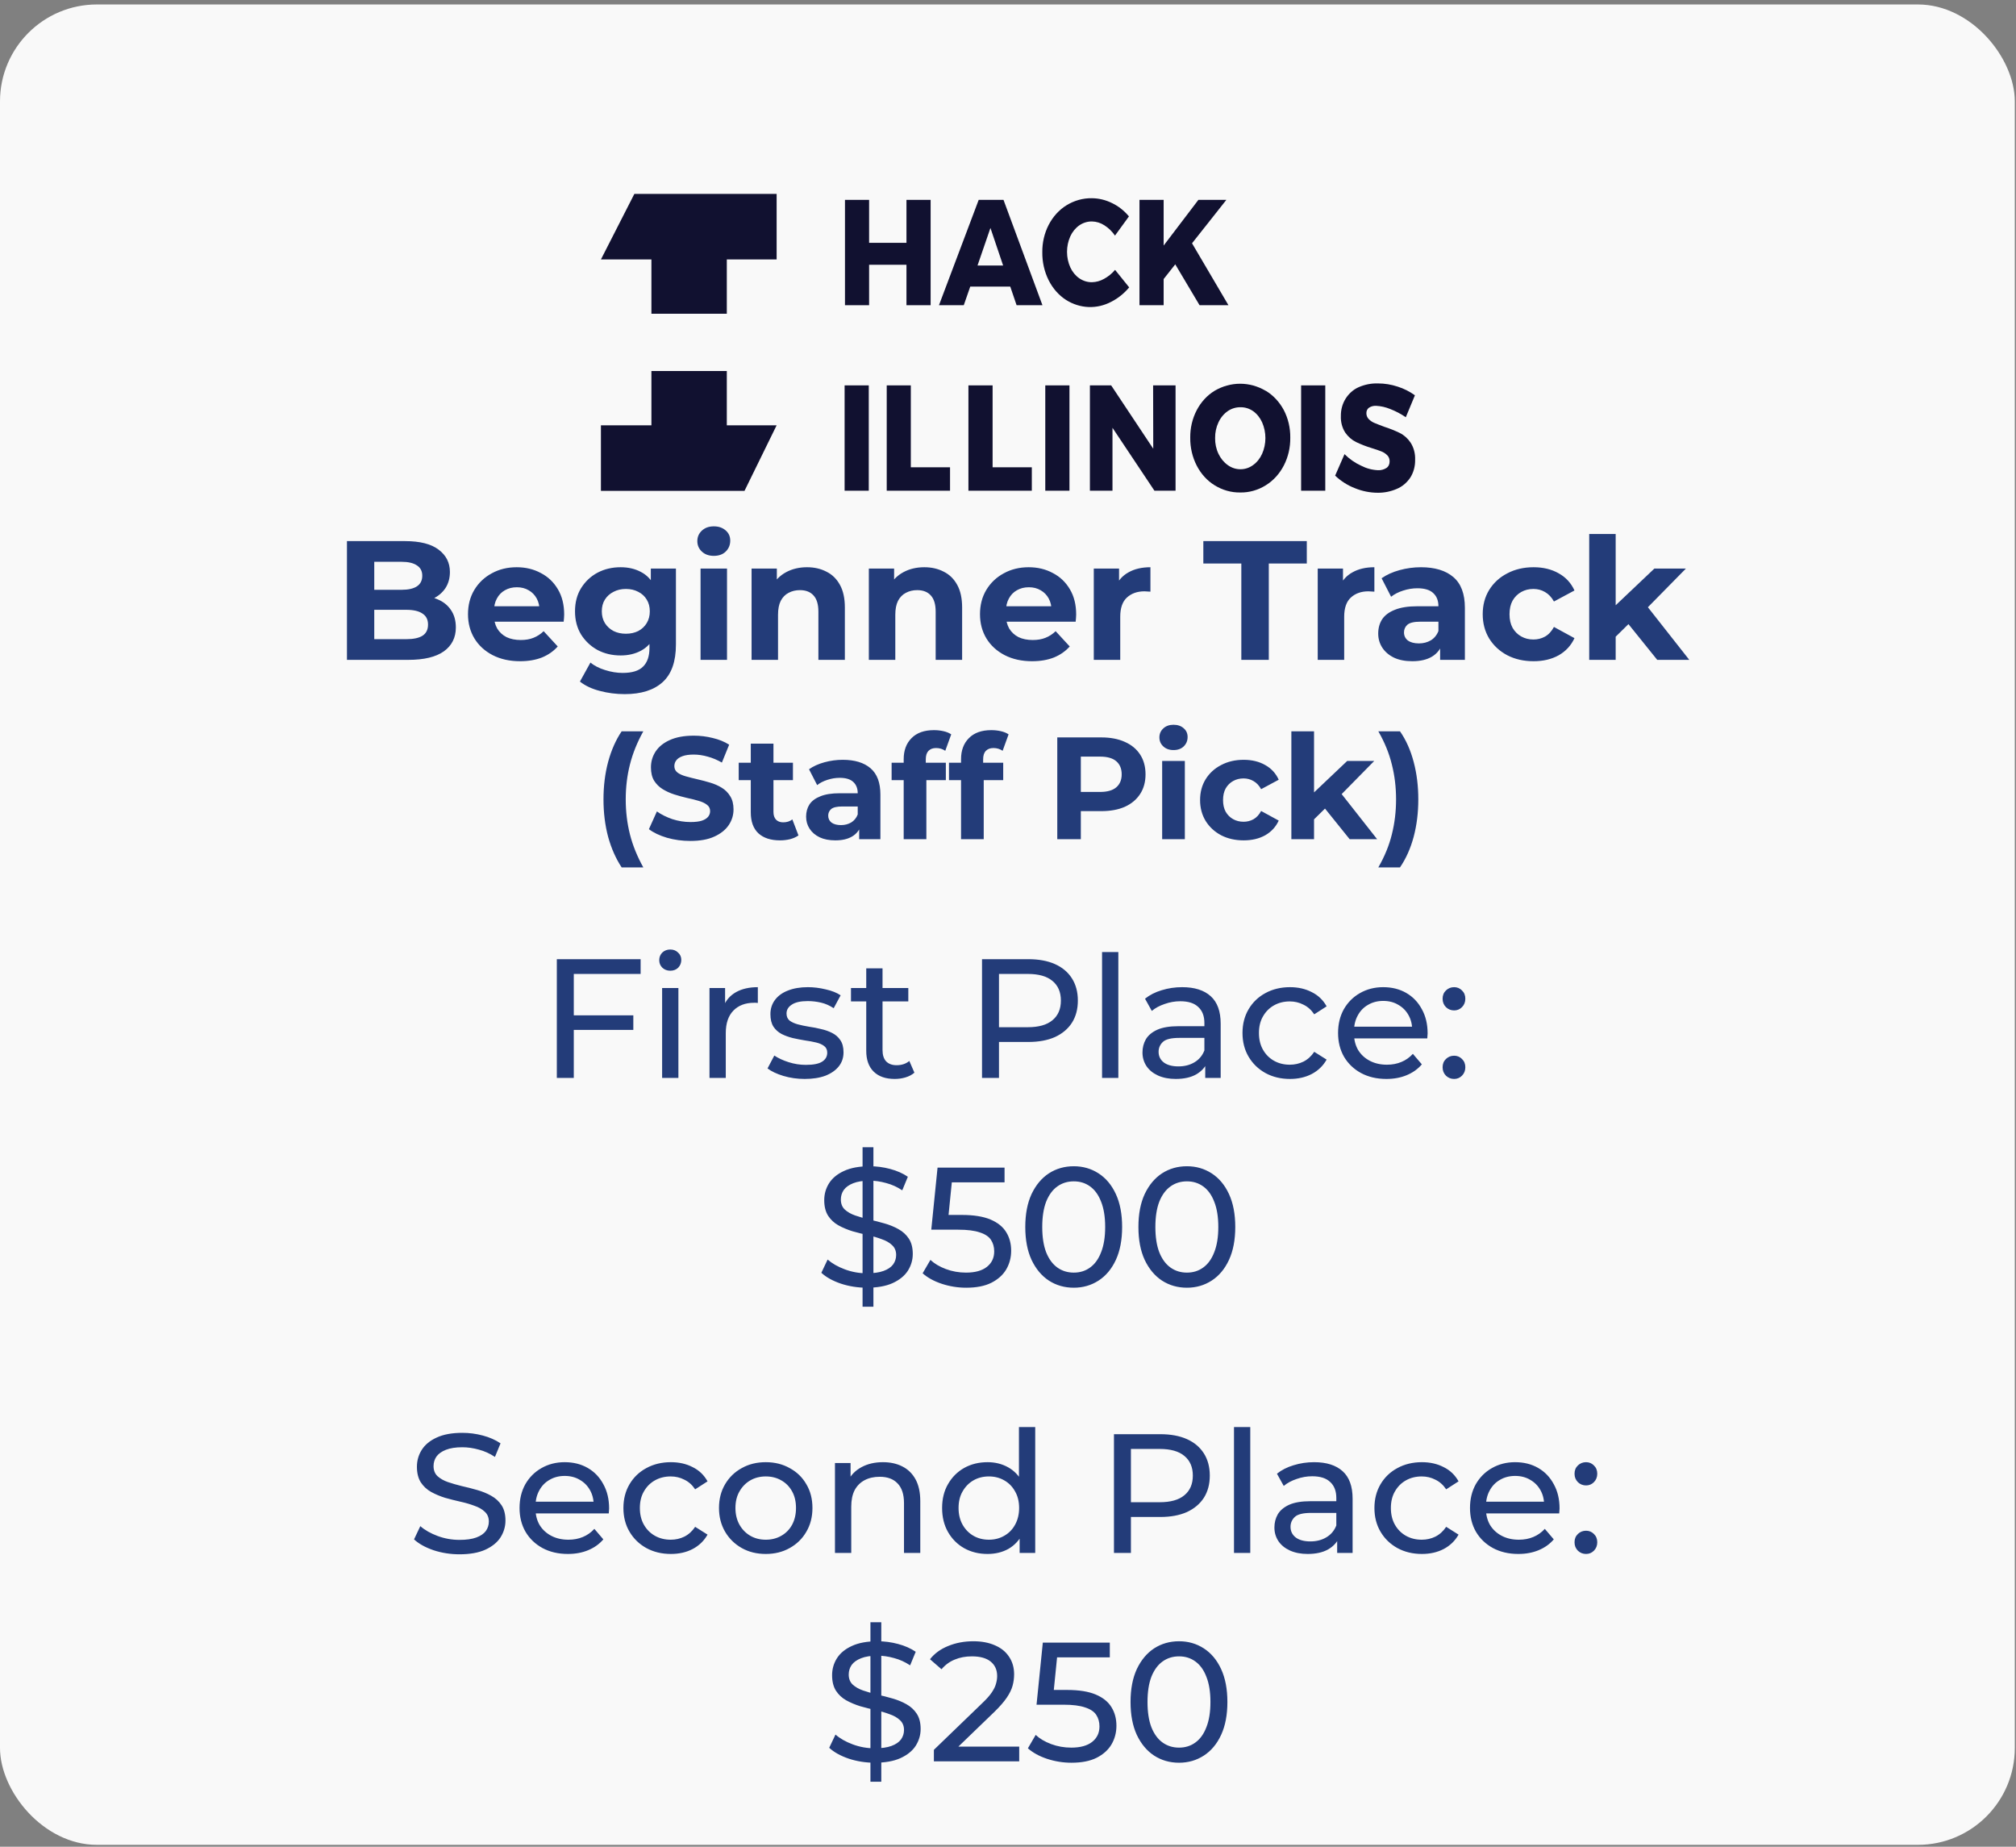 <svg width="416" height="381" viewBox="0 0 416 381" fill="none" xmlns="http://www.w3.org/2000/svg">
    <rect x="0" y="0" width="416" height="381" fill="#808080" stroke="none"/>
    <rect x="0" y="0.921" width="415.755" height="379.69" rx="20" fill="white" fill-opacity="0.95"/>
    <path d="M118.051 209.474H130.686V212.484H118.051V209.474ZM118.401 222.389H114.901V197.889H132.191V200.934H118.401V222.389ZM136.628 222.389V203.839H139.988V222.389H136.628ZM138.308 200.269C137.655 200.269 137.106 200.059 136.663 199.639C136.243 199.219 136.033 198.705 136.033 198.099C136.033 197.469 136.243 196.944 136.663 196.524C137.106 196.104 137.655 195.894 138.308 195.894C138.961 195.894 139.498 196.104 139.918 196.524C140.361 196.92 140.583 197.422 140.583 198.029C140.583 198.659 140.373 199.195 139.953 199.639C139.533 200.059 138.985 200.269 138.308 200.269ZM146.403 222.389V203.839H149.623V208.879L149.308 207.619C149.822 206.335 150.685 205.355 151.898 204.679C153.112 204.002 154.605 203.664 156.378 203.664V206.919C156.238 206.895 156.098 206.884 155.958 206.884C155.842 206.884 155.725 206.884 155.608 206.884C153.812 206.884 152.388 207.42 151.338 208.494C150.288 209.567 149.763 211.119 149.763 213.149V222.389H146.403ZM166.045 222.599C164.505 222.599 163.035 222.389 161.635 221.969C160.258 221.549 159.173 221.035 158.38 220.429L159.78 217.769C160.573 218.305 161.553 218.76 162.72 219.134C163.886 219.507 165.076 219.694 166.29 219.694C167.853 219.694 168.973 219.472 169.65 219.029C170.35 218.585 170.7 217.967 170.7 217.174C170.7 216.59 170.49 216.135 170.07 215.809C169.65 215.482 169.09 215.237 168.39 215.074C167.713 214.91 166.955 214.77 166.115 214.654C165.275 214.514 164.435 214.35 163.595 214.164C162.755 213.954 161.985 213.674 161.285 213.324C160.585 212.95 160.025 212.449 159.605 211.819C159.185 211.165 158.975 210.302 158.975 209.229C158.975 208.109 159.29 207.129 159.92 206.289C160.55 205.449 161.436 204.807 162.58 204.364C163.746 203.897 165.123 203.664 166.71 203.664C167.923 203.664 169.148 203.815 170.385 204.119C171.645 204.399 172.671 204.807 173.465 205.344L172.03 208.004C171.19 207.444 170.315 207.059 169.405 206.849C168.495 206.639 167.585 206.534 166.675 206.534C165.205 206.534 164.108 206.779 163.385 207.269C162.661 207.735 162.3 208.342 162.3 209.089C162.3 209.719 162.51 210.209 162.93 210.559C163.373 210.885 163.933 211.142 164.61 211.329C165.31 211.515 166.08 211.679 166.92 211.819C167.76 211.935 168.6 212.099 169.44 212.309C170.28 212.495 171.038 212.764 171.715 213.114C172.415 213.464 172.975 213.954 173.395 214.584C173.838 215.214 174.06 216.054 174.06 217.104C174.06 218.224 173.733 219.192 173.08 220.009C172.426 220.825 171.505 221.467 170.315 221.934C169.125 222.377 167.701 222.599 166.045 222.599ZM184.629 222.599C182.762 222.599 181.315 222.097 180.289 221.094C179.262 220.09 178.749 218.655 178.749 216.789V199.779H182.109V216.649C182.109 217.652 182.354 218.422 182.844 218.959C183.357 219.495 184.08 219.764 185.014 219.764C186.064 219.764 186.939 219.472 187.639 218.889L188.689 221.304C188.175 221.747 187.557 222.074 186.834 222.284C186.134 222.494 185.399 222.599 184.629 222.599ZM175.599 206.604V203.839H187.429V206.604H175.599ZM202.64 222.389V197.889H212.195C214.342 197.889 216.174 198.227 217.69 198.904C219.207 199.58 220.374 200.56 221.19 201.844C222.007 203.127 222.415 204.655 222.415 206.429C222.415 208.202 222.007 209.73 221.19 211.014C220.374 212.274 219.207 213.254 217.69 213.954C216.174 214.63 214.342 214.969 212.195 214.969H204.565L206.14 213.324V222.389H202.64ZM206.14 213.674L204.565 211.924H212.09C214.33 211.924 216.022 211.445 217.165 210.489C218.332 209.532 218.915 208.179 218.915 206.429C218.915 204.679 218.332 203.325 217.165 202.369C216.022 201.412 214.33 200.934 212.09 200.934H204.565L206.14 199.184V213.674ZM227.409 222.389V196.419H230.769V222.389H227.409ZM248.7 222.389V218.469L248.525 217.734V211.049C248.525 209.625 248.105 208.529 247.265 207.759C246.448 206.965 245.211 206.569 243.555 206.569C242.458 206.569 241.385 206.755 240.335 207.129C239.285 207.479 238.398 207.957 237.675 208.564L236.275 206.044C237.231 205.274 238.375 204.69 239.705 204.294C241.058 203.874 242.47 203.664 243.94 203.664C246.483 203.664 248.443 204.282 249.82 205.519C251.196 206.755 251.885 208.645 251.885 211.189V222.389H248.7ZM242.61 222.599C241.233 222.599 240.02 222.365 238.97 221.899C237.943 221.432 237.15 220.79 236.59 219.974C236.03 219.134 235.75 218.189 235.75 217.139C235.75 216.135 235.983 215.225 236.45 214.409C236.94 213.592 237.721 212.939 238.795 212.449C239.891 211.959 241.361 211.714 243.205 211.714H249.085V214.129H243.345C241.665 214.129 240.533 214.409 239.95 214.969C239.366 215.529 239.075 216.205 239.075 216.999C239.075 217.909 239.436 218.644 240.16 219.204C240.883 219.74 241.886 220.009 243.17 220.009C244.43 220.009 245.526 219.729 246.46 219.169C247.416 218.609 248.105 217.792 248.525 216.719L249.19 219.029C248.746 220.125 247.965 221 246.845 221.654C245.725 222.284 244.313 222.599 242.61 222.599ZM266.188 222.599C264.298 222.599 262.606 222.19 261.113 221.374C259.643 220.557 258.488 219.437 257.648 218.014C256.808 216.59 256.388 214.957 256.388 213.114C256.388 211.27 256.808 209.637 257.648 208.214C258.488 206.79 259.643 205.682 261.113 204.889C262.606 204.072 264.298 203.664 266.188 203.664C267.868 203.664 269.361 204.002 270.668 204.679C271.998 205.332 273.024 206.312 273.748 207.619L271.193 209.264C270.586 208.354 269.839 207.689 268.953 207.269C268.089 206.825 267.156 206.604 266.153 206.604C264.939 206.604 263.854 206.872 262.898 207.409C261.941 207.945 261.183 208.704 260.623 209.684C260.063 210.64 259.783 211.784 259.783 213.114C259.783 214.444 260.063 215.599 260.623 216.579C261.183 217.559 261.941 218.317 262.898 218.854C263.854 219.39 264.939 219.659 266.153 219.659C267.156 219.659 268.089 219.449 268.953 219.029C269.839 218.585 270.586 217.909 271.193 216.999L273.748 218.609C273.024 219.892 271.998 220.884 270.668 221.584C269.361 222.26 267.868 222.599 266.188 222.599ZM286.084 222.599C284.101 222.599 282.351 222.19 280.834 221.374C279.341 220.557 278.174 219.437 277.334 218.014C276.518 216.59 276.109 214.957 276.109 213.114C276.109 211.27 276.506 209.637 277.299 208.214C278.116 206.79 279.224 205.682 280.624 204.889C282.048 204.072 283.646 203.664 285.419 203.664C287.216 203.664 288.803 204.06 290.179 204.854C291.556 205.647 292.629 206.767 293.399 208.214C294.193 209.637 294.589 211.305 294.589 213.219C294.589 213.359 294.578 213.522 294.554 213.709C294.554 213.895 294.543 214.07 294.519 214.234H278.734V211.819H292.769L291.404 212.659C291.428 211.469 291.183 210.407 290.669 209.474C290.156 208.54 289.444 207.817 288.534 207.304C287.648 206.767 286.609 206.499 285.419 206.499C284.253 206.499 283.214 206.767 282.304 207.304C281.394 207.817 280.683 208.552 280.169 209.509C279.656 210.442 279.399 211.515 279.399 212.729V213.289C279.399 214.525 279.679 215.634 280.239 216.614C280.823 217.57 281.628 218.317 282.654 218.854C283.681 219.39 284.859 219.659 286.189 219.659C287.286 219.659 288.278 219.472 289.164 219.099C290.074 218.725 290.868 218.165 291.544 217.419L293.399 219.589C292.559 220.569 291.509 221.315 290.249 221.829C289.013 222.342 287.624 222.599 286.084 222.599ZM300.06 208.459C299.407 208.459 298.847 208.237 298.38 207.794C297.913 207.327 297.68 206.744 297.68 206.044C297.68 205.344 297.913 204.772 298.38 204.329C298.847 203.885 299.407 203.664 300.06 203.664C300.69 203.664 301.227 203.885 301.67 204.329C302.137 204.772 302.37 205.344 302.37 206.044C302.37 206.744 302.137 207.327 301.67 207.794C301.227 208.237 300.69 208.459 300.06 208.459ZM300.06 222.599C299.407 222.599 298.847 222.377 298.38 221.934C297.913 221.467 297.68 220.884 297.68 220.184C297.68 219.484 297.913 218.912 298.38 218.469C298.847 218.025 299.407 217.804 300.06 217.804C300.69 217.804 301.227 218.025 301.67 218.469C302.137 218.912 302.37 219.484 302.37 220.184C302.37 220.884 302.137 221.467 301.67 221.934C301.227 222.377 300.69 222.599 300.06 222.599ZM177.99 269.589V236.689H180.23V269.589H177.99ZM178.865 265.669C176.998 265.669 175.213 265.389 173.51 264.829C171.807 264.245 170.465 263.499 169.485 262.589L170.78 259.859C171.713 260.675 172.903 261.352 174.35 261.889C175.797 262.425 177.302 262.694 178.865 262.694C180.288 262.694 181.443 262.53 182.33 262.204C183.217 261.877 183.87 261.434 184.29 260.874C184.71 260.29 184.92 259.637 184.92 258.914C184.92 258.074 184.64 257.397 184.08 256.884C183.543 256.37 182.832 255.962 181.945 255.659C181.082 255.332 180.125 255.052 179.075 254.819C178.025 254.585 176.963 254.317 175.89 254.014C174.84 253.687 173.872 253.279 172.985 252.789C172.122 252.299 171.422 251.645 170.885 250.829C170.348 249.989 170.08 248.915 170.08 247.609C170.08 246.349 170.407 245.194 171.06 244.144C171.737 243.07 172.763 242.219 174.14 241.589C175.54 240.935 177.313 240.609 179.46 240.609C180.883 240.609 182.295 240.795 183.695 241.169C185.095 241.542 186.308 242.079 187.335 242.779L186.18 245.579C185.13 244.879 184.022 244.377 182.855 244.074C181.688 243.747 180.557 243.584 179.46 243.584C178.083 243.584 176.952 243.759 176.065 244.109C175.178 244.459 174.525 244.925 174.105 245.509C173.708 246.092 173.51 246.745 173.51 247.469C173.51 248.332 173.778 249.02 174.315 249.534C174.875 250.047 175.587 250.455 176.45 250.759C177.337 251.062 178.305 251.342 179.355 251.599C180.405 251.832 181.455 252.1 182.505 252.404C183.578 252.707 184.547 253.104 185.41 253.594C186.297 254.084 187.008 254.737 187.545 255.554C188.082 256.37 188.35 257.42 188.35 258.704C188.35 259.94 188.012 261.095 187.335 262.169C186.658 263.219 185.608 264.07 184.185 264.724C182.785 265.354 181.012 265.669 178.865 265.669ZM199.378 265.669C197.652 265.669 195.972 265.4 194.338 264.864C192.728 264.327 191.41 263.604 190.383 262.694L191.993 259.929C192.81 260.699 193.872 261.329 195.178 261.819C196.485 262.309 197.873 262.554 199.343 262.554C201.21 262.554 202.645 262.157 203.648 261.364C204.652 260.57 205.153 259.509 205.153 258.179C205.153 257.269 204.932 256.475 204.488 255.799C204.045 255.122 203.275 254.609 202.178 254.259C201.105 253.885 199.623 253.699 197.733 253.699H192.168L193.463 240.889H207.288V243.934H194.758L196.578 242.219L195.563 252.334L193.743 250.654H198.468C200.918 250.654 202.89 250.969 204.383 251.599C205.877 252.229 206.962 253.104 207.638 254.224C208.315 255.32 208.653 256.592 208.653 258.039C208.653 259.439 208.315 260.722 207.638 261.889C206.962 263.032 205.935 263.954 204.558 264.654C203.205 265.33 201.478 265.669 199.378 265.669ZM221.576 265.669C219.663 265.669 217.948 265.179 216.431 264.199C214.938 263.219 213.748 261.795 212.861 259.929C211.998 258.062 211.566 255.799 211.566 253.139C211.566 250.479 211.998 248.215 212.861 246.349C213.748 244.482 214.938 243.059 216.431 242.079C217.948 241.099 219.663 240.609 221.576 240.609C223.466 240.609 225.169 241.099 226.686 242.079C228.203 243.059 229.393 244.482 230.256 246.349C231.119 248.215 231.551 250.479 231.551 253.139C231.551 255.799 231.119 258.062 230.256 259.929C229.393 261.795 228.203 263.219 226.686 264.199C225.169 265.179 223.466 265.669 221.576 265.669ZM221.576 262.554C222.859 262.554 223.979 262.204 224.936 261.504C225.916 260.804 226.674 259.754 227.211 258.354C227.771 256.954 228.051 255.215 228.051 253.139C228.051 251.062 227.771 249.324 227.211 247.924C226.674 246.524 225.916 245.474 224.936 244.774C223.979 244.074 222.859 243.724 221.576 243.724C220.293 243.724 219.161 244.074 218.181 244.774C217.201 245.474 216.431 246.524 215.871 247.924C215.334 249.324 215.066 251.062 215.066 253.139C215.066 255.215 215.334 256.954 215.871 258.354C216.431 259.754 217.201 260.804 218.181 261.504C219.161 262.204 220.293 262.554 221.576 262.554ZM244.921 265.669C243.007 265.669 241.292 265.179 239.776 264.199C238.282 263.219 237.092 261.795 236.206 259.929C235.342 258.062 234.911 255.799 234.911 253.139C234.911 250.479 235.342 248.215 236.206 246.349C237.092 244.482 238.282 243.059 239.776 242.079C241.292 241.099 243.007 240.609 244.921 240.609C246.811 240.609 248.514 241.099 250.031 242.079C251.547 243.059 252.737 244.482 253.601 246.349C254.464 248.215 254.896 250.479 254.896 253.139C254.896 255.799 254.464 258.062 253.601 259.929C252.737 261.795 251.547 263.219 250.031 264.199C248.514 265.179 246.811 265.669 244.921 265.669ZM244.921 262.554C246.204 262.554 247.324 262.204 248.281 261.504C249.261 260.804 250.019 259.754 250.556 258.354C251.116 256.954 251.396 255.215 251.396 253.139C251.396 251.062 251.116 249.324 250.556 247.924C250.019 246.524 249.261 245.474 248.281 244.774C247.324 244.074 246.204 243.724 244.921 243.724C243.637 243.724 242.506 244.074 241.526 244.774C240.546 245.474 239.776 246.524 239.216 247.924C238.679 249.324 238.411 251.062 238.411 253.139C238.411 255.215 238.679 256.954 239.216 258.354C239.776 259.754 240.546 260.804 241.526 261.504C242.506 262.204 243.637 262.554 244.921 262.554ZM94.817 320.669C92.95 320.669 91.165 320.389 89.462 319.829C87.759 319.245 86.417 318.499 85.437 317.589L86.732 314.859C87.665 315.675 88.855 316.352 90.302 316.889C91.749 317.425 93.254 317.694 94.817 317.694C96.24 317.694 97.395 317.53 98.282 317.204C99.169 316.877 99.822 316.434 100.242 315.874C100.662 315.29 100.872 314.637 100.872 313.914C100.872 313.074 100.592 312.397 100.032 311.884C99.495 311.37 98.784 310.962 97.897 310.659C97.034 310.332 96.077 310.052 95.027 309.819C93.977 309.585 92.915 309.317 91.842 309.014C90.792 308.687 89.824 308.279 88.937 307.789C88.074 307.299 87.374 306.645 86.837 305.829C86.3 304.989 86.032 303.915 86.032 302.609C86.032 301.349 86.359 300.194 87.012 299.144C87.689 298.07 88.715 297.219 90.092 296.589C91.492 295.935 93.265 295.609 95.412 295.609C96.835 295.609 98.247 295.795 99.647 296.169C101.047 296.542 102.26 297.079 103.287 297.779L102.132 300.579C101.082 299.879 99.974 299.377 98.807 299.074C97.64 298.747 96.509 298.584 95.412 298.584C94.035 298.584 92.904 298.759 92.017 299.109C91.13 299.459 90.477 299.925 90.057 300.509C89.66 301.092 89.462 301.745 89.462 302.469C89.462 303.332 89.73 304.02 90.267 304.534C90.827 305.047 91.539 305.455 92.402 305.759C93.289 306.062 94.257 306.342 95.307 306.599C96.357 306.832 97.407 307.1 98.457 307.404C99.53 307.707 100.499 308.104 101.362 308.594C102.249 309.084 102.96 309.737 103.497 310.554C104.034 311.37 104.302 312.42 104.302 313.704C104.302 314.94 103.964 316.095 103.287 317.169C102.61 318.219 101.56 319.07 100.137 319.724C98.737 320.354 96.964 320.669 94.817 320.669ZM117.185 320.599C115.202 320.599 113.452 320.19 111.935 319.374C110.442 318.557 109.275 317.437 108.435 316.014C107.619 314.59 107.21 312.957 107.21 311.114C107.21 309.27 107.607 307.637 108.4 306.214C109.217 304.79 110.325 303.682 111.725 302.889C113.149 302.072 114.747 301.664 116.52 301.664C118.317 301.664 119.904 302.06 121.28 302.854C122.657 303.647 123.73 304.767 124.5 306.214C125.294 307.637 125.69 309.305 125.69 311.219C125.69 311.359 125.679 311.522 125.655 311.709C125.655 311.895 125.644 312.07 125.62 312.234H109.835V309.819H123.87L122.505 310.659C122.529 309.469 122.284 308.407 121.77 307.474C121.257 306.54 120.545 305.817 119.635 305.304C118.749 304.767 117.71 304.499 116.52 304.499C115.354 304.499 114.315 304.767 113.405 305.304C112.495 305.817 111.784 306.552 111.27 307.509C110.757 308.442 110.5 309.515 110.5 310.729V311.289C110.5 312.525 110.78 313.634 111.34 314.614C111.924 315.57 112.729 316.317 113.755 316.854C114.782 317.39 115.96 317.659 117.29 317.659C118.387 317.659 119.379 317.472 120.265 317.099C121.175 316.725 121.969 316.165 122.645 315.419L124.5 317.589C123.66 318.569 122.61 319.315 121.35 319.829C120.114 320.342 118.725 320.599 117.185 320.599ZM138.441 320.599C136.551 320.599 134.859 320.19 133.366 319.374C131.896 318.557 130.741 317.437 129.901 316.014C129.061 314.59 128.641 312.957 128.641 311.114C128.641 309.27 129.061 307.637 129.901 306.214C130.741 304.79 131.896 303.682 133.366 302.889C134.859 302.072 136.551 301.664 138.441 301.664C140.121 301.664 141.614 302.002 142.921 302.679C144.251 303.332 145.278 304.312 146.001 305.619L143.446 307.264C142.839 306.354 142.093 305.689 141.206 305.269C140.343 304.825 139.409 304.604 138.406 304.604C137.193 304.604 136.108 304.872 135.151 305.409C134.194 305.945 133.436 306.704 132.876 307.684C132.316 308.64 132.036 309.784 132.036 311.114C132.036 312.444 132.316 313.599 132.876 314.579C133.436 315.559 134.194 316.317 135.151 316.854C136.108 317.39 137.193 317.659 138.406 317.659C139.409 317.659 140.343 317.449 141.206 317.029C142.093 316.585 142.839 315.909 143.446 314.999L146.001 316.609C145.278 317.892 144.251 318.884 142.921 319.584C141.614 320.26 140.121 320.599 138.441 320.599ZM158.023 320.599C156.156 320.599 154.499 320.19 153.053 319.374C151.606 318.557 150.463 317.437 149.623 316.014C148.783 314.567 148.363 312.934 148.363 311.114C148.363 309.27 148.783 307.637 149.623 306.214C150.463 304.79 151.606 303.682 153.053 302.889C154.499 302.072 156.156 301.664 158.023 301.664C159.866 301.664 161.511 302.072 162.958 302.889C164.428 303.682 165.571 304.79 166.388 306.214C167.228 307.614 167.648 309.247 167.648 311.114C167.648 312.957 167.228 314.59 166.388 316.014C165.571 317.437 164.428 318.557 162.958 319.374C161.511 320.19 159.866 320.599 158.023 320.599ZM158.023 317.659C159.213 317.659 160.274 317.39 161.208 316.854C162.164 316.317 162.911 315.559 163.448 314.579C163.984 313.575 164.253 312.42 164.253 311.114C164.253 309.784 163.984 308.64 163.448 307.684C162.911 306.704 162.164 305.945 161.208 305.409C160.274 304.872 159.213 304.604 158.023 304.604C156.833 304.604 155.771 304.872 154.838 305.409C153.904 305.945 153.158 306.704 152.598 307.684C152.038 308.64 151.758 309.784 151.758 311.114C151.758 312.42 152.038 313.575 152.598 314.579C153.158 315.559 153.904 316.317 154.838 316.854C155.771 317.39 156.833 317.659 158.023 317.659ZM182.199 301.664C183.716 301.664 185.046 301.955 186.189 302.539C187.356 303.122 188.266 304.009 188.919 305.199C189.573 306.389 189.899 307.894 189.899 309.714V320.389H186.539V310.099C186.539 308.302 186.096 306.949 185.209 306.039C184.346 305.129 183.121 304.674 181.534 304.674C180.344 304.674 179.306 304.907 178.419 305.374C177.533 305.84 176.844 306.529 176.354 307.439C175.888 308.349 175.654 309.48 175.654 310.834V320.389H172.294V301.839H175.514V306.844L174.989 305.514C175.596 304.3 176.529 303.355 177.789 302.679C179.049 302.002 180.519 301.664 182.199 301.664ZM203.783 320.599C201.986 320.599 200.376 320.202 198.953 319.409C197.553 318.615 196.444 317.507 195.628 316.084C194.811 314.66 194.403 313.004 194.403 311.114C194.403 309.224 194.811 307.579 195.628 306.179C196.444 304.755 197.553 303.647 198.953 302.854C200.376 302.06 201.986 301.664 203.783 301.664C205.346 301.664 206.758 302.014 208.018 302.714C209.278 303.414 210.281 304.464 211.028 305.864C211.798 307.264 212.183 309.014 212.183 311.114C212.183 313.214 211.809 314.964 211.063 316.364C210.339 317.764 209.348 318.825 208.088 319.549C206.828 320.249 205.393 320.599 203.783 320.599ZM204.063 317.659C205.229 317.659 206.279 317.39 207.213 316.854C208.169 316.317 208.916 315.559 209.453 314.579C210.013 313.575 210.293 312.42 210.293 311.114C210.293 309.784 210.013 308.64 209.453 307.684C208.916 306.704 208.169 305.945 207.213 305.409C206.279 304.872 205.229 304.604 204.063 304.604C202.873 304.604 201.811 304.872 200.878 305.409C199.944 305.945 199.198 306.704 198.638 307.684C198.078 308.64 197.798 309.784 197.798 311.114C197.798 312.42 198.078 313.575 198.638 314.579C199.198 315.559 199.944 316.317 200.878 316.854C201.811 317.39 202.873 317.659 204.063 317.659ZM210.398 320.389V315.384L210.608 311.079L210.258 306.774V294.419H213.618V320.389H210.398ZM229.865 320.389V295.889H239.42C241.566 295.889 243.398 296.227 244.915 296.904C246.431 297.58 247.598 298.56 248.415 299.844C249.231 301.127 249.64 302.655 249.64 304.429C249.64 306.202 249.231 307.73 248.415 309.014C247.598 310.274 246.431 311.254 244.915 311.954C243.398 312.63 241.566 312.969 239.42 312.969H231.79L233.365 311.324V320.389H229.865ZM233.365 311.674L231.79 309.924H239.315C241.555 309.924 243.246 309.445 244.39 308.489C245.556 307.532 246.14 306.179 246.14 304.429C246.14 302.679 245.556 301.325 244.39 300.369C243.246 299.412 241.555 298.934 239.315 298.934H231.79L233.365 297.184V311.674ZM254.633 320.389V294.419H257.993V320.389H254.633ZM275.924 320.389V316.469L275.749 315.734V309.049C275.749 307.625 275.329 306.529 274.489 305.759C273.672 304.965 272.435 304.569 270.779 304.569C269.682 304.569 268.609 304.755 267.559 305.129C266.509 305.479 265.622 305.957 264.899 306.564L263.499 304.044C264.455 303.274 265.599 302.69 266.929 302.294C268.282 301.874 269.694 301.664 271.164 301.664C273.707 301.664 275.667 302.282 277.044 303.519C278.42 304.755 279.109 306.645 279.109 309.189V320.389H275.924ZM269.834 320.599C268.457 320.599 267.244 320.365 266.194 319.899C265.167 319.432 264.374 318.79 263.814 317.974C263.254 317.134 262.974 316.189 262.974 315.139C262.974 314.135 263.207 313.225 263.674 312.409C264.164 311.592 264.945 310.939 266.019 310.449C267.115 309.959 268.585 309.714 270.429 309.714H276.309V312.129H270.569C268.889 312.129 267.757 312.409 267.174 312.969C266.59 313.529 266.299 314.205 266.299 314.999C266.299 315.909 266.66 316.644 267.384 317.204C268.107 317.74 269.11 318.009 270.394 318.009C271.654 318.009 272.75 317.729 273.684 317.169C274.64 316.609 275.329 315.792 275.749 314.719L276.414 317.029C275.97 318.125 275.189 319 274.069 319.654C272.949 320.284 271.537 320.599 269.834 320.599ZM293.412 320.599C291.522 320.599 289.83 320.19 288.337 319.374C286.867 318.557 285.712 317.437 284.872 316.014C284.032 314.59 283.612 312.957 283.612 311.114C283.612 309.27 284.032 307.637 284.872 306.214C285.712 304.79 286.867 303.682 288.337 302.889C289.83 302.072 291.522 301.664 293.412 301.664C295.092 301.664 296.585 302.002 297.892 302.679C299.222 303.332 300.248 304.312 300.972 305.619L298.417 307.264C297.81 306.354 297.063 305.689 296.177 305.269C295.313 304.825 294.38 304.604 293.377 304.604C292.163 304.604 291.078 304.872 290.122 305.409C289.165 305.945 288.407 306.704 287.847 307.684C287.287 308.64 287.007 309.784 287.007 311.114C287.007 312.444 287.287 313.599 287.847 314.579C288.407 315.559 289.165 316.317 290.122 316.854C291.078 317.39 292.163 317.659 293.377 317.659C294.38 317.659 295.313 317.449 296.177 317.029C297.063 316.585 297.81 315.909 298.417 314.999L300.972 316.609C300.248 317.892 299.222 318.884 297.892 319.584C296.585 320.26 295.092 320.599 293.412 320.599ZM313.308 320.599C311.325 320.599 309.575 320.19 308.058 319.374C306.565 318.557 305.398 317.437 304.558 316.014C303.742 314.59 303.333 312.957 303.333 311.114C303.333 309.27 303.73 307.637 304.523 306.214C305.34 304.79 306.448 303.682 307.848 302.889C309.272 302.072 310.87 301.664 312.643 301.664C314.44 301.664 316.027 302.06 317.403 302.854C318.78 303.647 319.853 304.767 320.623 306.214C321.417 307.637 321.813 309.305 321.813 311.219C321.813 311.359 321.802 311.522 321.778 311.709C321.778 311.895 321.767 312.07 321.743 312.234H305.958V309.819H319.993L318.628 310.659C318.652 309.469 318.407 308.407 317.893 307.474C317.38 306.54 316.668 305.817 315.758 305.304C314.872 304.767 313.833 304.499 312.643 304.499C311.477 304.499 310.438 304.767 309.528 305.304C308.618 305.817 307.907 306.552 307.393 307.509C306.88 308.442 306.623 309.515 306.623 310.729V311.289C306.623 312.525 306.903 313.634 307.463 314.614C308.047 315.57 308.852 316.317 309.878 316.854C310.905 317.39 312.083 317.659 313.413 317.659C314.51 317.659 315.502 317.472 316.388 317.099C317.298 316.725 318.092 316.165 318.768 315.419L320.623 317.589C319.783 318.569 318.733 319.315 317.473 319.829C316.237 320.342 314.848 320.599 313.308 320.599ZM327.284 306.459C326.631 306.459 326.071 306.237 325.604 305.794C325.137 305.327 324.904 304.744 324.904 304.044C324.904 303.344 325.137 302.772 325.604 302.329C326.071 301.885 326.631 301.664 327.284 301.664C327.914 301.664 328.451 301.885 328.894 302.329C329.361 302.772 329.594 303.344 329.594 304.044C329.594 304.744 329.361 305.327 328.894 305.794C328.451 306.237 327.914 306.459 327.284 306.459ZM327.284 320.599C326.631 320.599 326.071 320.377 325.604 319.934C325.137 319.467 324.904 318.884 324.904 318.184C324.904 317.484 325.137 316.912 325.604 316.469C326.071 316.025 326.631 315.804 327.284 315.804C327.914 315.804 328.451 316.025 328.894 316.469C329.361 316.912 329.594 317.484 329.594 318.184C329.594 318.884 329.361 319.467 328.894 319.934C328.451 320.377 327.914 320.599 327.284 320.599ZM179.613 367.589V334.689H181.853V367.589H179.613ZM180.488 363.669C178.622 363.669 176.837 363.389 175.133 362.829C173.43 362.245 172.088 361.499 171.108 360.589L172.403 357.859C173.337 358.675 174.527 359.352 175.973 359.889C177.42 360.425 178.925 360.694 180.488 360.694C181.912 360.694 183.067 360.53 183.953 360.204C184.84 359.877 185.493 359.434 185.913 358.874C186.333 358.29 186.543 357.637 186.543 356.914C186.543 356.074 186.263 355.397 185.703 354.884C185.167 354.37 184.455 353.962 183.568 353.659C182.705 353.332 181.748 353.052 180.698 352.819C179.648 352.585 178.587 352.317 177.513 352.014C176.463 351.687 175.495 351.279 174.608 350.789C173.745 350.299 173.045 349.645 172.508 348.829C171.972 347.989 171.703 346.915 171.703 345.609C171.703 344.349 172.03 343.194 172.683 342.144C173.36 341.07 174.387 340.219 175.763 339.589C177.163 338.935 178.937 338.609 181.083 338.609C182.507 338.609 183.918 338.795 185.318 339.169C186.718 339.542 187.932 340.079 188.958 340.779L187.803 343.579C186.753 342.879 185.645 342.377 184.478 342.074C183.312 341.747 182.18 341.584 181.083 341.584C179.707 341.584 178.575 341.759 177.688 342.109C176.802 342.459 176.148 342.925 175.728 343.509C175.332 344.092 175.133 344.745 175.133 345.469C175.133 346.332 175.402 347.02 175.938 347.534C176.498 348.047 177.21 348.455 178.073 348.759C178.96 349.062 179.928 349.342 180.978 349.599C182.028 349.832 183.078 350.1 184.128 350.404C185.202 350.707 186.17 351.104 187.033 351.594C187.92 352.084 188.632 352.737 189.168 353.554C189.705 354.37 189.973 355.42 189.973 356.704C189.973 357.94 189.635 359.095 188.958 360.169C188.282 361.219 187.232 362.07 185.808 362.724C184.408 363.354 182.635 363.669 180.488 363.669ZM192.707 363.389V361.009L202.682 351.384C203.568 350.544 204.222 349.809 204.642 349.179C205.085 348.525 205.377 347.93 205.517 347.394C205.68 346.834 205.762 346.297 205.762 345.784C205.762 344.524 205.318 343.532 204.432 342.809C203.545 342.085 202.25 341.724 200.547 341.724C199.24 341.724 198.062 341.945 197.012 342.389C195.962 342.809 195.052 343.474 194.282 344.384L191.902 342.319C192.835 341.129 194.083 340.219 195.647 339.589C197.233 338.935 198.972 338.609 200.862 338.609C202.565 338.609 204.047 338.889 205.307 339.449C206.567 339.985 207.535 340.767 208.212 341.794C208.912 342.82 209.262 344.034 209.262 345.434C209.262 346.227 209.157 347.009 208.947 347.779C208.737 348.549 208.34 349.365 207.757 350.229C207.173 351.092 206.333 352.06 205.237 353.134L196.347 361.709L195.507 360.344H210.312V363.389H192.707ZM221.099 363.669C219.373 363.669 217.693 363.4 216.059 362.864C214.449 362.327 213.131 361.604 212.104 360.694L213.714 357.929C214.531 358.699 215.593 359.329 216.899 359.819C218.206 360.309 219.594 360.554 221.064 360.554C222.931 360.554 224.366 360.157 225.369 359.364C226.373 358.57 226.874 357.509 226.874 356.179C226.874 355.269 226.653 354.475 226.209 353.799C225.766 353.122 224.996 352.609 223.899 352.259C222.826 351.885 221.344 351.699 219.454 351.699H213.889L215.184 338.889H229.009V341.934H216.479L218.299 340.219L217.284 350.334L215.464 348.654H220.189C222.639 348.654 224.611 348.969 226.104 349.599C227.598 350.229 228.683 351.104 229.359 352.224C230.036 353.32 230.374 354.592 230.374 356.039C230.374 357.439 230.036 358.722 229.359 359.889C228.683 361.032 227.656 361.954 226.279 362.654C224.926 363.33 223.199 363.669 221.099 363.669ZM243.297 363.669C241.384 363.669 239.669 363.179 238.152 362.199C236.659 361.219 235.469 359.795 234.582 357.929C233.719 356.062 233.287 353.799 233.287 351.139C233.287 348.479 233.719 346.215 234.582 344.349C235.469 342.482 236.659 341.059 238.152 340.079C239.669 339.099 241.384 338.609 243.297 338.609C245.187 338.609 246.89 339.099 248.407 340.079C249.924 341.059 251.114 342.482 251.977 344.349C252.84 346.215 253.272 348.479 253.272 351.139C253.272 353.799 252.84 356.062 251.977 357.929C251.114 359.795 249.924 361.219 248.407 362.199C246.89 363.179 245.187 363.669 243.297 363.669ZM243.297 360.554C244.58 360.554 245.7 360.204 246.657 359.504C247.637 358.804 248.395 357.754 248.932 356.354C249.492 354.954 249.772 353.215 249.772 351.139C249.772 349.062 249.492 347.324 248.932 345.924C248.395 344.524 247.637 343.474 246.657 342.774C245.7 342.074 244.58 341.724 243.297 341.724C242.014 341.724 240.882 342.074 239.902 342.774C238.922 343.474 238.152 344.524 237.592 345.924C237.055 347.324 236.787 349.062 236.787 351.139C236.787 353.215 237.055 354.954 237.592 356.354C238.152 357.754 238.922 358.804 239.902 359.504C240.882 360.204 242.014 360.554 243.297 360.554Z" fill="#233C79"/>
    <path d="M71.594 136.136V111.636H83.564C86.644 111.636 88.954 112.219 90.494 113.386C92.057 114.552 92.839 116.092 92.839 118.006C92.839 119.289 92.524 120.409 91.894 121.366C91.264 122.299 90.401 123.022 89.304 123.536C88.207 124.049 86.947 124.306 85.524 124.306L86.189 122.871C87.729 122.871 89.094 123.127 90.284 123.641C91.474 124.131 92.396 124.866 93.049 125.846C93.726 126.826 94.064 128.027 94.064 129.451C94.064 131.551 93.236 133.196 91.579 134.386C89.922 135.552 87.484 136.136 84.264 136.136H71.594ZM77.229 131.866H83.844C85.314 131.866 86.422 131.632 87.169 131.166C87.939 130.676 88.324 129.906 88.324 128.856C88.324 127.829 87.939 127.071 87.169 126.581C86.422 126.067 85.314 125.811 83.844 125.811H76.809V121.681H82.864C84.241 121.681 85.291 121.447 86.014 120.981C86.761 120.491 87.134 119.756 87.134 118.776C87.134 117.819 86.761 117.107 86.014 116.641C85.291 116.151 84.241 115.906 82.864 115.906H77.229V131.866ZM107.317 136.416C105.17 136.416 103.28 135.996 101.647 135.156C100.037 134.316 98.788 133.172 97.902 131.726C97.015 130.256 96.572 128.587 96.572 126.721C96.572 124.831 97.003 123.162 97.867 121.716C98.753 120.246 99.955 119.102 101.472 118.286C102.988 117.446 104.703 117.026 106.617 117.026C108.46 117.026 110.117 117.422 111.587 118.216C113.08 118.986 114.258 120.106 115.122 121.576C115.985 123.022 116.417 124.761 116.417 126.791C116.417 127.001 116.405 127.246 116.382 127.526C116.358 127.782 116.335 128.027 116.312 128.261H101.017V125.076H113.442L111.342 126.021C111.342 125.041 111.143 124.189 110.747 123.466C110.35 122.742 109.802 122.182 109.102 121.786C108.402 121.366 107.585 121.156 106.652 121.156C105.718 121.156 104.89 121.366 104.167 121.786C103.467 122.182 102.918 122.754 102.522 123.501C102.125 124.224 101.927 125.087 101.927 126.091V126.931C101.927 127.957 102.148 128.867 102.592 129.661C103.058 130.431 103.7 131.026 104.517 131.446C105.357 131.842 106.337 132.041 107.457 132.041C108.46 132.041 109.335 131.889 110.082 131.586C110.852 131.282 111.552 130.827 112.182 130.221L115.087 133.371C114.223 134.351 113.138 135.109 111.832 135.646C110.525 136.159 109.02 136.416 107.317 136.416ZM128.907 143.206C127.134 143.206 125.419 142.984 123.762 142.541C122.129 142.121 120.764 141.479 119.667 140.616L121.837 136.696C122.63 137.349 123.634 137.862 124.847 138.236C126.084 138.632 127.297 138.831 128.487 138.831C130.424 138.831 131.824 138.399 132.687 137.536C133.574 136.672 134.017 135.389 134.017 133.686V130.851L134.367 126.126L134.297 121.366V117.306H139.477V132.986C139.477 136.486 138.567 139.064 136.747 140.721C134.927 142.377 132.314 143.206 128.907 143.206ZM128.067 135.226C126.317 135.226 124.73 134.852 123.307 134.106C121.907 133.336 120.775 132.274 119.912 130.921C119.072 129.544 118.652 127.946 118.652 126.126C118.652 124.282 119.072 122.684 119.912 121.331C120.775 119.954 121.907 118.892 123.307 118.146C124.73 117.399 126.317 117.026 128.067 117.026C129.654 117.026 131.054 117.352 132.267 118.006C133.48 118.636 134.425 119.627 135.102 120.981C135.779 122.311 136.117 124.026 136.117 126.126C136.117 128.202 135.779 129.917 135.102 131.271C134.425 132.601 133.48 133.592 132.267 134.246C131.054 134.899 129.654 135.226 128.067 135.226ZM129.152 130.746C130.109 130.746 130.96 130.559 131.707 130.186C132.454 129.789 133.037 129.241 133.457 128.541C133.877 127.841 134.087 127.036 134.087 126.126C134.087 125.192 133.877 124.387 133.457 123.711C133.037 123.011 132.454 122.474 131.707 122.101C130.96 121.704 130.109 121.506 129.152 121.506C128.195 121.506 127.344 121.704 126.597 122.101C125.85 122.474 125.255 123.011 124.812 123.711C124.392 124.387 124.182 125.192 124.182 126.126C124.182 127.036 124.392 127.841 124.812 128.541C125.255 129.241 125.85 129.789 126.597 130.186C127.344 130.559 128.195 130.746 129.152 130.746ZM144.559 136.136V117.306H150.019V136.136H144.559ZM147.289 114.681C146.285 114.681 145.469 114.389 144.839 113.806C144.209 113.222 143.894 112.499 143.894 111.636C143.894 110.772 144.209 110.049 144.839 109.466C145.469 108.882 146.285 108.591 147.289 108.591C148.292 108.591 149.109 108.871 149.739 109.431C150.369 109.967 150.684 110.667 150.684 111.531C150.684 112.441 150.369 113.199 149.739 113.806C149.132 114.389 148.315 114.681 147.289 114.681ZM166.531 117.026C168.024 117.026 169.354 117.329 170.521 117.936C171.711 118.519 172.644 119.429 173.321 120.666C173.998 121.879 174.336 123.442 174.336 125.356V136.136H168.876V126.196C168.876 124.679 168.538 123.559 167.861 122.836C167.208 122.112 166.274 121.751 165.061 121.751C164.198 121.751 163.416 121.937 162.716 122.311C162.039 122.661 161.503 123.209 161.106 123.956C160.733 124.702 160.546 125.659 160.546 126.826V136.136H155.086V117.306H160.301V122.521L159.321 120.946C159.998 119.686 160.966 118.717 162.226 118.041C163.486 117.364 164.921 117.026 166.531 117.026ZM190.73 117.026C192.224 117.026 193.554 117.329 194.72 117.936C195.91 118.519 196.844 119.429 197.52 120.666C198.197 121.879 198.535 123.442 198.535 125.356V136.136H193.075V126.196C193.075 124.679 192.737 123.559 192.06 122.836C191.407 122.112 190.474 121.751 189.26 121.751C188.397 121.751 187.615 121.937 186.915 122.311C186.239 122.661 185.702 123.209 185.305 123.956C184.932 124.702 184.745 125.659 184.745 126.826V136.136H179.285V117.306H184.5V122.521L183.52 120.946C184.197 119.686 185.165 118.717 186.425 118.041C187.685 117.364 189.12 117.026 190.73 117.026ZM212.966 136.416C210.82 136.416 208.93 135.996 207.296 135.156C205.686 134.316 204.438 133.172 203.551 131.726C202.665 130.256 202.221 128.587 202.221 126.721C202.221 124.831 202.653 123.162 203.516 121.716C204.403 120.246 205.605 119.102 207.121 118.286C208.638 117.446 210.353 117.026 212.266 117.026C214.11 117.026 215.766 117.422 217.236 118.216C218.73 118.986 219.908 120.106 220.771 121.576C221.635 123.022 222.066 124.761 222.066 126.791C222.066 127.001 222.055 127.246 222.031 127.526C222.008 127.782 221.985 128.027 221.961 128.261H206.666V125.076H219.091L216.991 126.021C216.991 125.041 216.793 124.189 216.396 123.466C216 122.742 215.451 122.182 214.751 121.786C214.051 121.366 213.235 121.156 212.301 121.156C211.368 121.156 210.54 121.366 209.816 121.786C209.116 122.182 208.568 122.754 208.171 123.501C207.775 124.224 207.576 125.087 207.576 126.091V126.931C207.576 127.957 207.798 128.867 208.241 129.661C208.708 130.431 209.35 131.026 210.166 131.446C211.006 131.842 211.986 132.041 213.106 132.041C214.11 132.041 214.985 131.889 215.731 131.586C216.501 131.282 217.201 130.827 217.831 130.221L220.736 133.371C219.873 134.351 218.788 135.109 217.481 135.646C216.175 136.159 214.67 136.416 212.966 136.416ZM225.701 136.136V117.306H230.916V122.626L230.181 121.086C230.741 119.756 231.64 118.752 232.876 118.076C234.113 117.376 235.618 117.026 237.391 117.026V122.066C237.158 122.042 236.948 122.031 236.761 122.031C236.575 122.007 236.376 121.996 236.166 121.996C234.673 121.996 233.46 122.427 232.526 123.291C231.616 124.131 231.161 125.449 231.161 127.246V136.136H225.701ZM256.147 136.136V116.256H248.307V111.636H269.657V116.256H261.817V136.136H256.147ZM271.912 136.136V117.306H277.127V122.626L276.392 121.086C276.952 119.756 277.851 118.752 279.087 118.076C280.324 117.376 281.829 117.026 283.602 117.026V122.066C283.369 122.042 283.159 122.031 282.972 122.031C282.786 122.007 282.587 121.996 282.377 121.996C280.884 121.996 279.671 122.427 278.737 123.291C277.827 124.131 277.372 125.449 277.372 127.246V136.136H271.912ZM297.168 136.136V132.461L296.818 131.656V125.076C296.818 123.909 296.457 122.999 295.733 122.346C295.033 121.692 293.948 121.366 292.478 121.366C291.475 121.366 290.483 121.529 289.503 121.856C288.547 122.159 287.73 122.579 287.053 123.116L285.093 119.301C286.12 118.577 287.357 118.017 288.803 117.621C290.25 117.224 291.72 117.026 293.213 117.026C296.083 117.026 298.312 117.702 299.898 119.056C301.485 120.409 302.278 122.521 302.278 125.391V136.136H297.168ZM291.428 136.416C289.958 136.416 288.698 136.171 287.648 135.681C286.598 135.167 285.793 134.479 285.233 133.616C284.673 132.752 284.393 131.784 284.393 130.711C284.393 129.591 284.662 128.611 285.198 127.771C285.758 126.931 286.633 126.277 287.823 125.811C289.013 125.321 290.565 125.076 292.478 125.076H297.483V128.261H293.073C291.79 128.261 290.903 128.471 290.413 128.891C289.947 129.311 289.713 129.836 289.713 130.466C289.713 131.166 289.982 131.726 290.518 132.146C291.078 132.542 291.837 132.741 292.793 132.741C293.703 132.741 294.52 132.531 295.243 132.111C295.967 131.667 296.492 131.026 296.818 130.186L297.658 132.706C297.262 133.919 296.538 134.841 295.488 135.471C294.438 136.101 293.085 136.416 291.428 136.416ZM316.457 136.416C314.427 136.416 312.618 136.007 311.032 135.191C309.445 134.351 308.197 133.196 307.287 131.726C306.4 130.256 305.957 128.587 305.957 126.721C305.957 124.831 306.4 123.162 307.287 121.716C308.197 120.246 309.445 119.102 311.032 118.286C312.618 117.446 314.427 117.026 316.457 117.026C318.44 117.026 320.167 117.446 321.637 118.286C323.107 119.102 324.192 120.281 324.892 121.821L320.657 124.096C320.167 123.209 319.548 122.556 318.802 122.136C318.078 121.716 317.285 121.506 316.422 121.506C315.488 121.506 314.648 121.716 313.902 122.136C313.155 122.556 312.56 123.151 312.117 123.921C311.697 124.691 311.487 125.624 311.487 126.721C311.487 127.817 311.697 128.751 312.117 129.521C312.56 130.291 313.155 130.886 313.902 131.306C314.648 131.726 315.488 131.936 316.422 131.936C317.285 131.936 318.078 131.737 318.802 131.341C319.548 130.921 320.167 130.256 320.657 129.346L324.892 131.656C324.192 133.172 323.107 134.351 321.637 135.191C320.167 136.007 318.44 136.416 316.457 136.416ZM332.448 132.286L332.588 125.636L341.373 117.306H347.883L339.448 125.881L336.613 128.191L332.448 132.286ZM327.933 136.136V110.166H333.393V136.136H327.933ZM341.968 136.136L335.598 128.226L339.028 123.991L348.583 136.136H341.968ZM128.279 178.956C127.079 177.136 126.149 175.036 125.489 172.656C124.849 170.256 124.529 167.676 124.529 164.916C124.529 162.156 124.849 159.576 125.489 157.176C126.149 154.756 127.079 152.656 128.279 150.876H132.749C131.489 153.136 130.569 155.416 129.989 157.716C129.409 159.996 129.119 162.396 129.119 164.916C129.119 167.436 129.409 169.846 129.989 172.146C130.569 174.426 131.489 176.696 132.749 178.956H128.279ZM142.452 173.496C140.772 173.496 139.162 173.276 137.622 172.836C136.082 172.376 134.842 171.786 133.902 171.066L135.552 167.406C136.452 168.046 137.512 168.576 138.732 168.996C139.972 169.396 141.222 169.596 142.482 169.596C143.442 169.596 144.212 169.506 144.792 169.326C145.392 169.126 145.832 168.856 146.112 168.516C146.392 168.176 146.532 167.786 146.532 167.346C146.532 166.786 146.312 166.346 145.872 166.026C145.432 165.686 144.852 165.416 144.132 165.216C143.412 164.996 142.612 164.796 141.732 164.616C140.872 164.416 140.002 164.176 139.122 163.896C138.262 163.616 137.472 163.256 136.752 162.816C136.032 162.376 135.442 161.796 134.982 161.076C134.542 160.356 134.322 159.436 134.322 158.316C134.322 157.116 134.642 156.026 135.282 155.046C135.942 154.046 136.922 153.256 138.222 152.676C139.542 152.076 141.192 151.776 143.172 151.776C144.492 151.776 145.792 151.936 147.072 152.256C148.352 152.556 149.482 153.016 150.462 153.636L148.962 157.326C147.982 156.766 147.002 156.356 146.022 156.096C145.042 155.816 144.082 155.676 143.142 155.676C142.202 155.676 141.432 155.786 140.832 156.006C140.232 156.226 139.802 156.516 139.542 156.876C139.282 157.216 139.152 157.616 139.152 158.076C139.152 158.616 139.372 159.056 139.812 159.396C140.252 159.716 140.832 159.976 141.552 160.176C142.272 160.376 143.062 160.576 143.922 160.776C144.802 160.976 145.672 161.206 146.532 161.466C147.412 161.726 148.212 162.076 148.932 162.516C149.652 162.956 150.232 163.536 150.672 164.256C151.132 164.976 151.362 165.886 151.362 166.986C151.362 168.166 151.032 169.246 150.372 170.226C149.712 171.206 148.722 171.996 147.402 172.596C146.102 173.196 144.452 173.496 142.452 173.496ZM160.953 173.376C159.053 173.376 157.573 172.896 156.513 171.936C155.453 170.956 154.923 169.506 154.923 167.586V153.426H159.603V167.526C159.603 168.206 159.783 168.736 160.143 169.116C160.503 169.476 160.993 169.656 161.613 169.656C162.353 169.656 162.983 169.456 163.503 169.056L164.763 172.356C164.283 172.696 163.703 172.956 163.023 173.136C162.363 173.296 161.673 173.376 160.953 173.376ZM152.433 160.956V157.356H163.623V160.956H152.433ZM177.29 173.136V169.986L176.99 169.296V163.656C176.99 162.656 176.68 161.876 176.06 161.316C175.46 160.756 174.53 160.476 173.27 160.476C172.41 160.476 171.56 160.616 170.72 160.896C169.9 161.156 169.2 161.516 168.62 161.976L166.94 158.706C167.82 158.086 168.88 157.606 170.12 157.266C171.36 156.926 172.62 156.756 173.9 156.756C176.36 156.756 178.27 157.336 179.63 158.496C180.99 159.656 181.67 161.466 181.67 163.926V173.136H177.29ZM172.37 173.376C171.11 173.376 170.03 173.166 169.13 172.746C168.23 172.306 167.54 171.716 167.06 170.976C166.58 170.236 166.34 169.406 166.34 168.486C166.34 167.526 166.57 166.686 167.03 165.966C167.51 165.246 168.26 164.686 169.28 164.286C170.3 163.866 171.63 163.656 173.27 163.656H177.56V166.386H173.78C172.68 166.386 171.92 166.566 171.5 166.926C171.1 167.286 170.9 167.736 170.9 168.276C170.9 168.876 171.13 169.356 171.59 169.716C172.07 170.056 172.72 170.226 173.54 170.226C174.32 170.226 175.02 170.046 175.64 169.686C176.26 169.306 176.71 168.756 176.99 168.036L177.71 170.196C177.37 171.236 176.75 172.026 175.85 172.566C174.95 173.106 173.79 173.376 172.37 173.376ZM186.475 173.136V156.636C186.475 154.816 187.015 153.366 188.095 152.286C189.175 151.186 190.715 150.636 192.715 150.636C193.395 150.636 194.045 150.706 194.665 150.846C195.305 150.986 195.845 151.206 196.285 151.506L195.055 154.896C194.795 154.716 194.505 154.576 194.185 154.476C193.865 154.376 193.525 154.326 193.165 154.326C192.485 154.326 191.955 154.526 191.575 154.926C191.215 155.306 191.035 155.886 191.035 156.666V158.166L191.155 160.176V173.136H186.475ZM183.985 160.956V157.356H195.175V160.956H183.985ZM198.311 173.136V156.636C198.311 154.816 198.851 153.366 199.931 152.286C201.011 151.186 202.551 150.636 204.551 150.636C205.231 150.636 205.881 150.706 206.501 150.846C207.141 150.986 207.681 151.206 208.121 151.506L206.891 154.896C206.631 154.716 206.341 154.576 206.021 154.476C205.701 154.376 205.361 154.326 205.001 154.326C204.321 154.326 203.791 154.526 203.411 154.926C203.051 155.306 202.871 155.886 202.871 156.666V158.166L202.991 160.176V173.136H198.311ZM195.821 160.956V157.356H207.011V160.956H195.821ZM218.169 173.136V152.136H227.259C229.139 152.136 230.759 152.446 232.119 153.066C233.479 153.666 234.529 154.536 235.269 155.676C236.009 156.816 236.379 158.176 236.379 159.756C236.379 161.316 236.009 162.666 235.269 163.806C234.529 164.946 233.479 165.826 232.119 166.446C230.759 167.046 229.139 167.346 227.259 167.346H220.869L223.029 165.156V173.136H218.169ZM223.029 165.696L220.869 163.386H226.989C228.489 163.386 229.609 163.066 230.349 162.426C231.089 161.786 231.459 160.896 231.459 159.756C231.459 158.596 231.089 157.696 230.349 157.056C229.609 156.416 228.489 156.096 226.989 156.096H220.869L223.029 153.786V165.696ZM239.811 173.136V156.996H244.491V173.136H239.811ZM242.151 154.746C241.291 154.746 240.591 154.496 240.051 153.996C239.511 153.496 239.241 152.876 239.241 152.136C239.241 151.396 239.511 150.776 240.051 150.276C240.591 149.776 241.291 149.526 242.151 149.526C243.011 149.526 243.711 149.766 244.251 150.246C244.791 150.706 245.061 151.306 245.061 152.046C245.061 152.826 244.791 153.476 244.251 153.996C243.731 154.496 243.031 154.746 242.151 154.746ZM256.635 173.376C254.895 173.376 253.345 173.026 251.985 172.326C250.625 171.606 249.555 170.616 248.775 169.356C248.015 168.096 247.635 166.666 247.635 165.066C247.635 163.446 248.015 162.016 248.775 160.776C249.555 159.516 250.625 158.536 251.985 157.836C253.345 157.116 254.895 156.756 256.635 156.756C258.335 156.756 259.815 157.116 261.075 157.836C262.335 158.536 263.265 159.546 263.865 160.866L260.235 162.816C259.815 162.056 259.285 161.496 258.645 161.136C258.025 160.776 257.345 160.596 256.605 160.596C255.805 160.596 255.085 160.776 254.445 161.136C253.805 161.496 253.295 162.006 252.915 162.666C252.555 163.326 252.375 164.126 252.375 165.066C252.375 166.006 252.555 166.806 252.915 167.466C253.295 168.126 253.805 168.636 254.445 168.996C255.085 169.356 255.805 169.536 256.605 169.536C257.345 169.536 258.025 169.366 258.645 169.026C259.285 168.666 259.815 168.096 260.235 167.316L263.865 169.296C263.265 170.596 262.335 171.606 261.075 172.326C259.815 173.026 258.335 173.376 256.635 173.376ZM270.342 169.836L270.462 164.136L277.992 156.996H283.572L276.342 164.346L273.912 166.326L270.342 169.836ZM266.472 173.136V150.876H271.152V173.136H266.472ZM278.502 173.136L273.042 166.356L275.982 162.726L284.172 173.136H278.502ZM288.886 178.956H284.416C285.716 176.696 286.646 174.426 287.206 172.146C287.786 169.846 288.076 167.436 288.076 164.916C288.076 162.396 287.786 159.996 287.206 157.716C286.646 155.416 285.716 153.136 284.416 150.876H288.886C290.126 152.656 291.066 154.756 291.706 157.176C292.346 159.576 292.666 162.156 292.666 164.916C292.666 167.676 292.346 170.256 291.706 172.656C291.066 175.036 290.126 177.136 288.886 178.956Z" fill="#233C79"/>
    <path d="M174.359 41.236H179.339V50.097H187.048V41.236H192.035V62.968H187.048V54.623H179.339V62.968H174.359V41.236Z" fill="#111130"/>
    <path d="M209.774 62.968L208.465 59.124H200.212L198.874 62.968H193.756L201.953 41.236H207.072L215.109 62.968H209.774ZM201.709 54.781H206.995L204.376 47.03L201.709 54.781Z" fill="#111130"/>
    <path d="M227.888 46.483C227.114 45.982 226.243 45.709 225.353 45.69C224.43 45.67 223.52 45.945 222.727 46.483C221.937 47.033 221.292 47.816 220.861 48.75C220.412 49.743 220.179 50.843 220.179 51.959C220.179 53.076 220.412 54.176 220.861 55.169C221.291 56.102 221.936 56.883 222.727 57.428C223.52 57.966 224.43 58.241 225.353 58.221C226.204 58.2 227.041 57.967 227.804 57.539C228.66 57.08 229.436 56.449 230.096 55.677L233.007 59.291C231.958 60.543 230.704 61.55 229.316 62.255C227.844 63.034 226.232 63.406 224.61 63.341C222.989 63.276 221.403 62.776 219.983 61.882C218.485 60.922 217.243 59.517 216.39 57.816C215.509 56.063 215.057 54.074 215.08 52.055C215.054 50.071 215.506 48.117 216.388 46.405C217.27 44.693 218.547 43.289 220.081 42.346C221.683 41.365 223.478 40.866 225.297 40.895C226.736 40.904 228.158 41.247 229.476 41.902C230.791 42.532 231.977 43.466 232.958 44.644L230.075 48.607C229.479 47.739 228.735 47.016 227.888 46.483V46.483Z" fill="#111130"/>
    <path d="M253.489 62.968H247.528L242.513 54.535L240.117 57.571V62.968H235.131V41.236H240.117V50.66L247.284 41.236H253.057L245.974 50.192L253.489 62.968Z" fill="#111130"/>
    <path d="M174.283 79.508H179.27V101.24H174.283V79.508Z" fill="#111130"/>
    <path d="M182.975 79.508H187.947V96.406H196.04V101.24H182.975V79.508Z" fill="#111130"/>
    <path d="M199.835 79.508H204.822V96.406H212.915V101.24H199.835V79.508Z" fill="#111130"/>
    <path d="M215.693 79.508H220.68V101.24H215.693V79.508Z" fill="#111130"/>
    <path d="M237.945 79.508H242.576V101.24H238.217L229.56 88.258V101.24H224.901V79.508H229.288L237.973 92.578L237.945 79.508Z" fill="#111130"/>
    <path d="M261.199 80.626C262.724 81.545 264.004 82.914 264.904 84.589C265.808 86.313 266.273 88.288 266.248 90.295C266.276 92.301 265.82 94.277 264.93 96.008C264.04 97.74 262.749 99.16 261.199 100.115C259.585 101.123 257.768 101.636 255.927 101.605C254.088 101.634 252.273 101.127 250.655 100.131C249.116 99.192 247.834 97.787 246.95 96.073C246.046 94.323 245.581 92.325 245.606 90.295C245.583 88.315 246.04 86.365 246.925 84.66C247.811 82.954 249.091 81.559 250.627 80.626C252.257 79.668 254.065 79.168 255.899 79.168C257.734 79.168 259.541 79.668 261.171 80.626H261.199ZM253.35 84.811C252.541 85.373 251.879 86.172 251.435 87.125C250.964 88.118 250.725 89.231 250.738 90.359C250.715 91.5 250.955 92.629 251.435 93.632C251.885 94.582 252.545 95.383 253.35 95.954C254.133 96.519 255.042 96.816 255.969 96.81C256.889 96.817 257.792 96.52 258.566 95.954C259.362 95.387 260.007 94.584 260.433 93.632C260.882 92.623 261.115 91.509 261.115 90.379C261.115 89.248 260.882 88.134 260.433 87.125C260.007 86.175 259.362 85.375 258.566 84.811C257.783 84.275 256.883 84 255.969 84.018C255.048 84.003 254.142 84.278 253.35 84.811Z" fill="#111130"/>
    <path d="M268.484 79.508H273.471V101.24H268.484V79.508Z" fill="#111130"/>
    <path d="M286.842 84.375C285.912 83.991 284.934 83.772 283.945 83.725C283.438 83.696 282.933 83.83 282.49 84.113C282.32 84.231 282.18 84.397 282.086 84.597C281.992 84.796 281.946 85.02 281.953 85.247C281.952 85.472 281.993 85.696 282.073 85.902C282.154 86.109 282.272 86.293 282.42 86.443C282.752 86.789 283.14 87.058 283.562 87.236C284.015 87.434 284.69 87.688 285.582 88.028C286.699 88.382 287.795 88.819 288.862 89.336C289.739 89.777 290.504 90.465 291.084 91.333C291.735 92.353 292.061 93.594 292.01 94.852C292.04 96.179 291.686 97.48 291 98.554C290.285 99.612 289.318 100.415 288.214 100.868C286.967 101.406 285.642 101.675 284.307 101.66C282.695 101.657 281.096 101.338 279.579 100.717C278.094 100.145 276.713 99.269 275.504 98.133L277.441 93.695C278.454 94.702 279.61 95.506 280.86 96.073C281.956 96.64 283.139 96.958 284.342 97.008C284.957 97.043 285.567 96.881 286.104 96.54C286.308 96.399 286.475 96.198 286.588 95.958C286.701 95.719 286.755 95.449 286.745 95.177C286.751 94.942 286.711 94.709 286.628 94.494C286.545 94.278 286.421 94.087 286.264 93.933C285.916 93.58 285.508 93.311 285.067 93.14C284.586 92.942 283.91 92.713 283.04 92.443C281.933 92.11 280.849 91.689 279.794 91.183C278.938 90.755 278.185 90.097 277.601 89.265C276.957 88.276 276.634 87.063 276.688 85.833C276.666 84.561 277.003 83.313 277.649 82.275C278.32 81.205 279.249 80.379 280.324 79.897C281.602 79.333 282.965 79.064 284.335 79.104C285.719 79.104 287.095 79.329 288.423 79.77C289.675 80.166 290.869 80.767 291.968 81.553L290.088 86.079C289.062 85.381 287.974 84.81 286.842 84.375V84.375Z" fill="#111130"/>
    <path d="M134.419 64.728H149.977V53.529H160.257V40H130.902L124 53.529H134.419V64.728Z" fill="#111130"/>
    <path d="M149.977 76.545H134.419V87.743H124V101.272H153.627L160.257 87.743H149.977V76.545Z" fill="#111130"/>
    </svg>
    